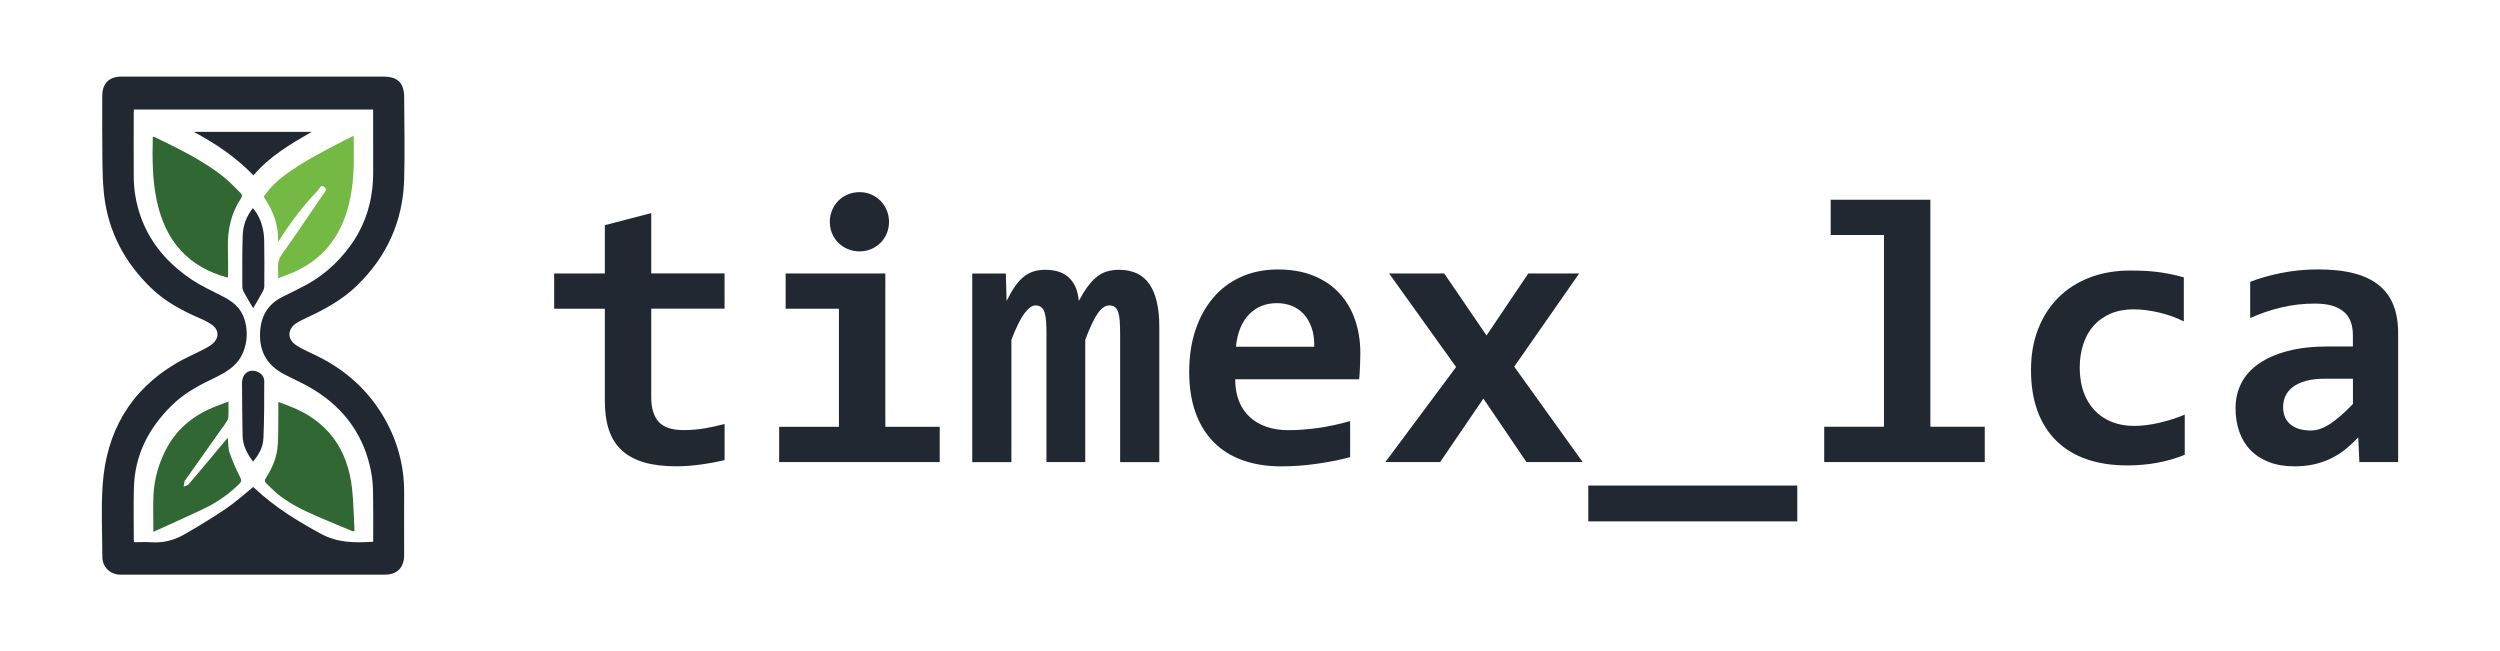 <?xml version="1.0" encoding="UTF-8"?>
<svg id="Layer_1" data-name="Layer 1" xmlns="http://www.w3.org/2000/svg" viewBox="0 0 894.36 233.01">
  <defs>
    <style>
      .cls-1 {
        fill: #316733;
      }

      .cls-1, .cls-2, .cls-3 {
        stroke-width: 0px;
      }

      .cls-2 {
        fill: #222832;
      }

      .cls-3 {
        fill: #74b944;
      }
    </style>
  </defs>
  <path class="cls-2" d="M259.21,164.63c-2.92.66-5.87,1.2-8.83,1.59-2.97.4-5.78.6-8.43.6-4.43,0-8.25-.46-11.46-1.39-3.21-.93-5.87-2.35-7.97-4.25-2.1-1.9-3.65-4.33-4.65-7.27-1-2.94-1.49-6.45-1.49-10.53v-32.94h-18.13v-12.62h18.13v-17.27l16.6-4.32v21.58h26.23v12.62h-26.23v31.74c0,3.85.89,6.76,2.66,8.73,1.77,1.97,4.74,2.96,8.9,2.96,2.66,0,5.25-.22,7.77-.66,2.52-.44,4.82-.95,6.91-1.53v12.95Z"/>
  <path class="cls-2" d="M300.12,110.45h-19.06v-12.62h35.66v54.85h19.46v12.62h-57.44v-12.62h21.38v-42.23ZM318.04,79.37c0,1.46-.27,2.83-.8,4.12-.53,1.28-1.27,2.4-2.22,3.35-.95.95-2.07,1.71-3.35,2.26-1.28.55-2.68.83-4.18.83s-2.91-.28-4.22-.83c-1.31-.55-2.44-1.31-3.39-2.26-.95-.95-1.69-2.07-2.22-3.35-.53-1.28-.8-2.66-.8-4.12s.27-2.83.8-4.12c.53-1.28,1.27-2.41,2.22-3.39.95-.97,2.08-1.74,3.39-2.29,1.31-.55,2.71-.83,4.22-.83s2.9.28,4.18.83c1.28.55,2.4,1.32,3.35,2.29.95.97,1.69,2.1,2.22,3.39.53,1.28.8,2.66.8,4.12Z"/>
  <path class="cls-2" d="M400.72,165.3v-45.95c0-1.68-.04-3.15-.13-4.42-.09-1.26-.27-2.31-.53-3.15-.27-.84-.65-1.47-1.16-1.89-.51-.42-1.21-.63-2.09-.63-1.37,0-2.72.93-4.05,2.79s-2.83,5.03-4.52,9.5v43.76h-13.88v-45.95c0-1.68-.04-3.15-.13-4.42-.09-1.26-.27-2.31-.53-3.15-.27-.84-.66-1.47-1.2-1.89-.53-.42-1.24-.63-2.12-.63-1.15,0-2.44.93-3.85,2.79-1.42,1.86-2.99,5.03-4.71,9.5v43.76h-14.01v-67.47h12.02l.27,9.83c.97-1.99,1.95-3.7,2.92-5.11.97-1.42,2.01-2.58,3.12-3.49,1.11-.91,2.29-1.56,3.55-1.96s2.69-.6,4.28-.6c3.76,0,6.63.99,8.6,2.96,1.97,1.97,3.09,4.7,3.35,8.2,1.06-1.99,2.11-3.7,3.15-5.11,1.04-1.42,2.12-2.58,3.25-3.49,1.13-.91,2.35-1.56,3.65-1.96,1.31-.4,2.76-.6,4.35-.6,4.91,0,8.54,1.72,10.89,5.15,2.35,3.43,3.52,8.51,3.52,15.24v48.41h-14.01Z"/>
  <path class="cls-2" d="M486.65,126.38c0,1.11-.03,2.55-.1,4.32-.07,1.77-.17,3.43-.3,4.98h-44.36c0,2.97.45,5.58,1.36,7.84.91,2.26,2.19,4.15,3.85,5.68s3.65,2.69,5.98,3.49,4.9,1.2,7.74,1.2c3.28,0,6.78-.25,10.53-.76,3.74-.51,7.63-1.34,11.65-2.49v12.88c-1.73.49-3.61.93-5.64,1.33-2.04.4-4.12.75-6.24,1.06-2.12.31-4.27.54-6.44.7-2.17.15-4.27.23-6.31.23-5.14,0-9.74-.73-13.81-2.19-4.07-1.46-7.53-3.62-10.36-6.47-2.83-2.86-5-6.39-6.51-10.59-1.51-4.21-2.26-9.08-2.26-14.61s.75-10.48,2.26-14.97c1.5-4.49,3.63-8.34,6.38-11.55,2.74-3.21,6.08-5.69,9.99-7.44,3.92-1.75,8.29-2.62,13.12-2.62s9.01.74,12.68,2.22c3.67,1.48,6.75,3.55,9.23,6.21,2.48,2.66,4.36,5.82,5.64,9.5,1.28,3.67,1.93,7.7,1.93,12.09ZM470.18,124.06c.04-2.66-.29-4.97-1-6.94-.71-1.97-1.67-3.6-2.89-4.88-1.22-1.28-2.63-2.24-4.25-2.86-1.62-.62-3.35-.93-5.21-.93-4.07,0-7.42,1.36-10.03,4.08-2.61,2.72-4.16,6.56-4.65,11.52h28.02Z"/>
  <path class="cls-2" d="M546.08,165.3l-15.41-22.71-15.47,22.71h-19.59l25.3-34-23.97-33.47h19.72l15.14,22.18,14.94-22.18h18.2l-23.24,33.34,24.5,34.13h-20.12Z"/>
  <path class="cls-2" d="M568.2,186.52v-12.82h74.77v12.82h-74.77Z"/>
  <path class="cls-2" d="M673.98,84.08h-19.06v-12.62h35.66v81.21h19.46v12.62h-57.44v-12.62h21.38v-68.6Z"/>
  <path class="cls-2" d="M781.56,162.71c-3.19,1.28-6.49,2.24-9.89,2.86-3.41.62-6.97.93-10.69.93-5.36,0-10.16-.73-14.41-2.19s-7.86-3.63-10.82-6.51c-2.97-2.88-5.24-6.44-6.81-10.69-1.57-4.25-2.36-9.16-2.36-14.74s.85-10.29,2.56-14.68c1.7-4.38,4.11-8.12,7.21-11.22,3.1-3.1,6.83-5.49,11.19-7.17,4.36-1.68,9.22-2.52,14.58-2.52,4.38,0,8.07.23,11.06.7s5.68,1.05,8.07,1.76v15.74c-2.75-1.37-5.72-2.43-8.93-3.19-3.21-.75-6.25-1.13-9.13-1.13s-5.71.51-8.1,1.53c-2.39,1.02-4.41,2.44-6.04,4.25-1.64,1.82-2.89,4.02-3.75,6.61s-1.29,5.43-1.29,8.53.46,6.13,1.39,8.7c.93,2.57,2.25,4.75,3.95,6.54,1.7,1.79,3.75,3.17,6.14,4.12,2.39.95,5.05,1.43,7.97,1.43,1.42,0,2.91-.1,4.48-.3,1.57-.2,3.14-.49,4.71-.86,1.57-.38,3.12-.81,4.65-1.29,1.53-.49,2.96-1.02,4.28-1.59v14.41Z"/>
  <path class="cls-2" d="M844.05,165.3l-.4-8.83c-1.42,1.51-2.9,2.89-4.45,4.15-1.55,1.26-3.25,2.36-5.11,3.29s-3.88,1.65-6.08,2.16c-2.19.51-4.59.76-7.21.76-3.45,0-6.49-.51-9.1-1.53-2.61-1.02-4.8-2.43-6.57-4.25-1.77-1.81-3.11-4.01-4.02-6.57-.91-2.57-1.36-5.4-1.36-8.5s.67-6.13,2.03-8.83c1.35-2.7,3.41-5.02,6.18-6.97,2.77-1.95,6.22-3.47,10.36-4.58,4.14-1.11,9-1.66,14.58-1.66h8.83v-4.05c0-1.73-.24-3.29-.73-4.68-.49-1.39-1.27-2.58-2.36-3.55-1.08-.97-2.49-1.73-4.22-2.26s-3.85-.8-6.38-.8c-3.98,0-7.91.45-11.79,1.36-3.87.91-7.63,2.18-11.26,3.82v-12.95c3.23-1.28,6.96-2.35,11.19-3.19,4.23-.84,8.62-1.26,13.18-1.26,5,0,9.3.48,12.88,1.43,3.59.95,6.54,2.38,8.87,4.28,2.32,1.9,4.04,4.28,5.15,7.14,1.11,2.86,1.66,6.19,1.66,9.99v46.09h-13.88ZM841.73,135.48h-9.89c-2.75,0-5.07.27-6.97.8-1.9.53-3.45,1.26-4.65,2.19s-2.07,2-2.62,3.22c-.55,1.22-.83,2.51-.83,3.88,0,2.75.88,4.84,2.66,6.28,1.77,1.44,4.18,2.16,7.24,2.16,2.26,0,4.6-.82,7.04-2.46,2.43-1.64,5.11-3.98,8.04-7.04v-9.03Z"/>
  <g>
    <path class="cls-1" d="M81.5,99.33c-14.1-3.75-22.29-13.05-25.38-27.38-1.63-7.57-1.65-15.23-1.46-22.94.19-.03.36-.12.47-.07,8.55,4.15,17.13,8.27,24.69,14.2,2.23,1.75,4.17,3.89,6.22,5.87.58.56.73,1.13.18,1.94-3.53,5.29-4.84,11.21-4.69,17.56.08,3.22.06,6.45.07,9.68,0,.36-.07.72-.11,1.13Z"/>
    <path class="cls-1" d="M126.32,190.13c-4.12-1.73-8.27-3.42-12.37-5.2-5.42-2.35-10.76-4.86-15.29-8.76-1.18-1.02-2.23-2.2-3.4-3.24-.7-.63-.64-1.15-.17-1.88,2.04-3.2,3.64-6.63,4.12-10.4.38-2.94.29-5.94.35-8.91.05-2.55.01-5.1.01-7.94,1.44.54,2.68,1,3.92,1.47,13.54,5.18,20.85,15.17,22.44,29.4.56,5.02.61,10.09.89,15.14-.17.1-.34.2-.51.3Z"/>
    <path class="cls-3" d="M99.53,99.56c.14-3.01-.74-5.71,1.17-8.37,5.04-7.05,9.87-14.26,14.74-21.43.57-.83,1.87-1.83.61-2.88-1.26-1.05-1.77.6-2.39,1.27-5.04,5.33-9.52,11.12-13.47,17.35-.14.22-.3.42-.73,1.02.28-6.31-1.91-11.37-5.13-16.17,2.17-3.08,4.77-5.69,7.76-7.87,6.84-4.99,14.35-8.77,21.81-12.63.77-.4,1.56-.75,2.66-1.27,0,1.98-.03,3.62,0,5.26.14,6.25-.17,12.43-1.59,18.55-2.94,12.76-10.25,21.48-22.28,25.95-.97.36-1.92.74-3.19,1.23Z"/>
    <path class="cls-1" d="M81.72,143.64c0,2.08.08,3.91-.04,5.72-.05.66-.51,1.35-.91,1.93-4.81,6.83-9.65,13.63-14.48,20.45-.09.13-.24.24-.26.38-.13.64-.23,1.29-.34,1.94.61-.26,1.41-.36,1.8-.81,4.33-5.08,8.6-10.22,12.89-15.34.32-.39.65-.78,1.11-1.32.21,1.97.1,3.8.66,5.41,1.03,2.98,2.33,5.9,3.76,8.71.55,1.07.51,1.59-.29,2.37-3.68,3.63-7.85,6.59-12.5,8.81-6.01,2.87-12.1,5.56-18.25,8.37,0-4.66-.16-8.92.04-13.17.29-5.97,1.95-11.6,4.79-16.88,3.91-7.25,10.01-11.9,17.54-14.87,1.44-.57,2.89-1.09,4.5-1.69Z"/>
    <g>
      <path class="cls-2" d="M90.62,27.41c15.53,0,31.05,0,46.58,0,5.09,0,7.37,2.26,7.39,7.33.03,9.88.3,19.77-.01,29.64-.47,14.88-6.24,27.5-16.98,37.89-5.25,5.08-11.51,8.43-18.02,11.47-1.23.57-2.46,1.16-3.59,1.9-3.2,2.1-3.28,5.73-.08,7.83,1.86,1.23,3.92,2.18,5.95,3.12,10.43,4.81,18.89,11.86,24.89,21.72,5.23,8.59,7.88,17.91,7.83,27.99-.04,7.42,0,14.85,0,22.27,0,4.51-2.5,7.02-6.95,7.02-30.95,0-61.9,0-92.85,0-.58,0-1.15,0-1.73,0-3.62-.06-6.41-2.7-6.43-6.32-.05-8.57-.48-17.18.1-25.71,1.29-18.94,9.74-33.85,26.36-43.63,3.09-1.82,6.43-3.23,9.63-4.88,1.2-.62,2.42-1.28,3.43-2.15,2.25-1.95,2.23-4.8-.16-6.59-1.48-1.11-3.23-1.89-4.94-2.64-6.21-2.71-12.12-5.92-17.02-10.67-9.39-9.09-15.24-20.06-16.77-33.11-.54-4.6-.57-9.27-.63-13.91-.1-7.21-.04-14.43-.04-21.64,0-4.46,2.41-6.93,6.81-6.94,15.74-.01,31.47,0,47.21,0ZM90.55,174.22c.24.2.41.32.56.46,7.1,6.68,15.28,11.74,23.82,16.35,5.88,3.18,12.07,3.19,18.58,2.78,0-.61,0-1.17,0-1.73,0-5.28.05-10.56-.05-15.84-.05-2.44-.22-4.91-.67-7.31-2.41-12.9-9.43-22.68-20.53-29.52-3.4-2.1-7.12-3.69-10.66-5.55-5.8-3.05-8.75-7.76-8.58-14.43.15-5.95,2.53-10.44,7.93-13.17,2.14-1.08,4.28-2.18,6.44-3.23,7.36-3.56,13.34-8.72,18.09-15.34,5.59-7.78,8.01-16.54,8.02-26.04,0-6.9-.01-13.8-.02-20.7,0-.56,0-1.12,0-1.77H47.91c-.03.42-.06.73-.06,1.03-.01,7.58-.06,15.16,0,22.74.01,2.19.14,4.4.48,6.56,2.07,13.25,9.31,23.18,20.25,30.51,3.54,2.37,7.49,4.13,11.28,6.1,2.3,1.2,4.38,2.58,5.93,4.74,3.57,5,3.42,14.13-1.4,19.23-2.6,2.75-5.91,4.27-9.18,5.85-5.06,2.44-9.85,5.22-13.89,9.22-8.22,8.12-13.14,17.74-13.42,29.44-.15,6.16-.04,12.34-.03,18.5,0,.24.09.48.16.87,2.1,0,4.14-.12,6.16.02,4.21.29,8.14-.72,11.71-2.79,5.06-2.92,10.08-5.94,14.91-9.21,3.4-2.3,6.46-5.11,9.77-7.76Z"/>
      <path class="cls-2" d="M90.68,62.74c-6.27-6.46-13.32-11.26-21.35-15.56h42.17c-7.62,4.39-15.03,8.7-20.82,15.56Z"/>
      <path class="cls-2" d="M90.57,110.26c-1.04-1.78-2.2-3.67-3.26-5.62-.34-.61-.62-1.36-.62-2.04-.01-6.11-.06-12.22.13-18.32.11-3.54,1.28-6.83,3.63-9.84,1.79,2.1,2.88,4.43,3.48,6.94.38,1.61.57,3.3.59,4.96.08,5.27.07,10.55.04,15.82,0,.69-.19,1.45-.52,2.05-1.13,2.09-2.36,4.14-3.47,6.05Z"/>
      <path class="cls-2" d="M90.53,165.12c-2.19-2.85-3.69-5.83-3.75-9.35-.11-6.21-.19-12.42-.2-18.64,0-3.4,2.39-5.25,5.29-4.22,1.65.59,2.66,1.84,2.66,3.52,0,6.78.01,13.57-.29,20.34-.14,3.09-1.57,5.87-3.71,8.34Z"/>
    </g>
  </g>
</svg>